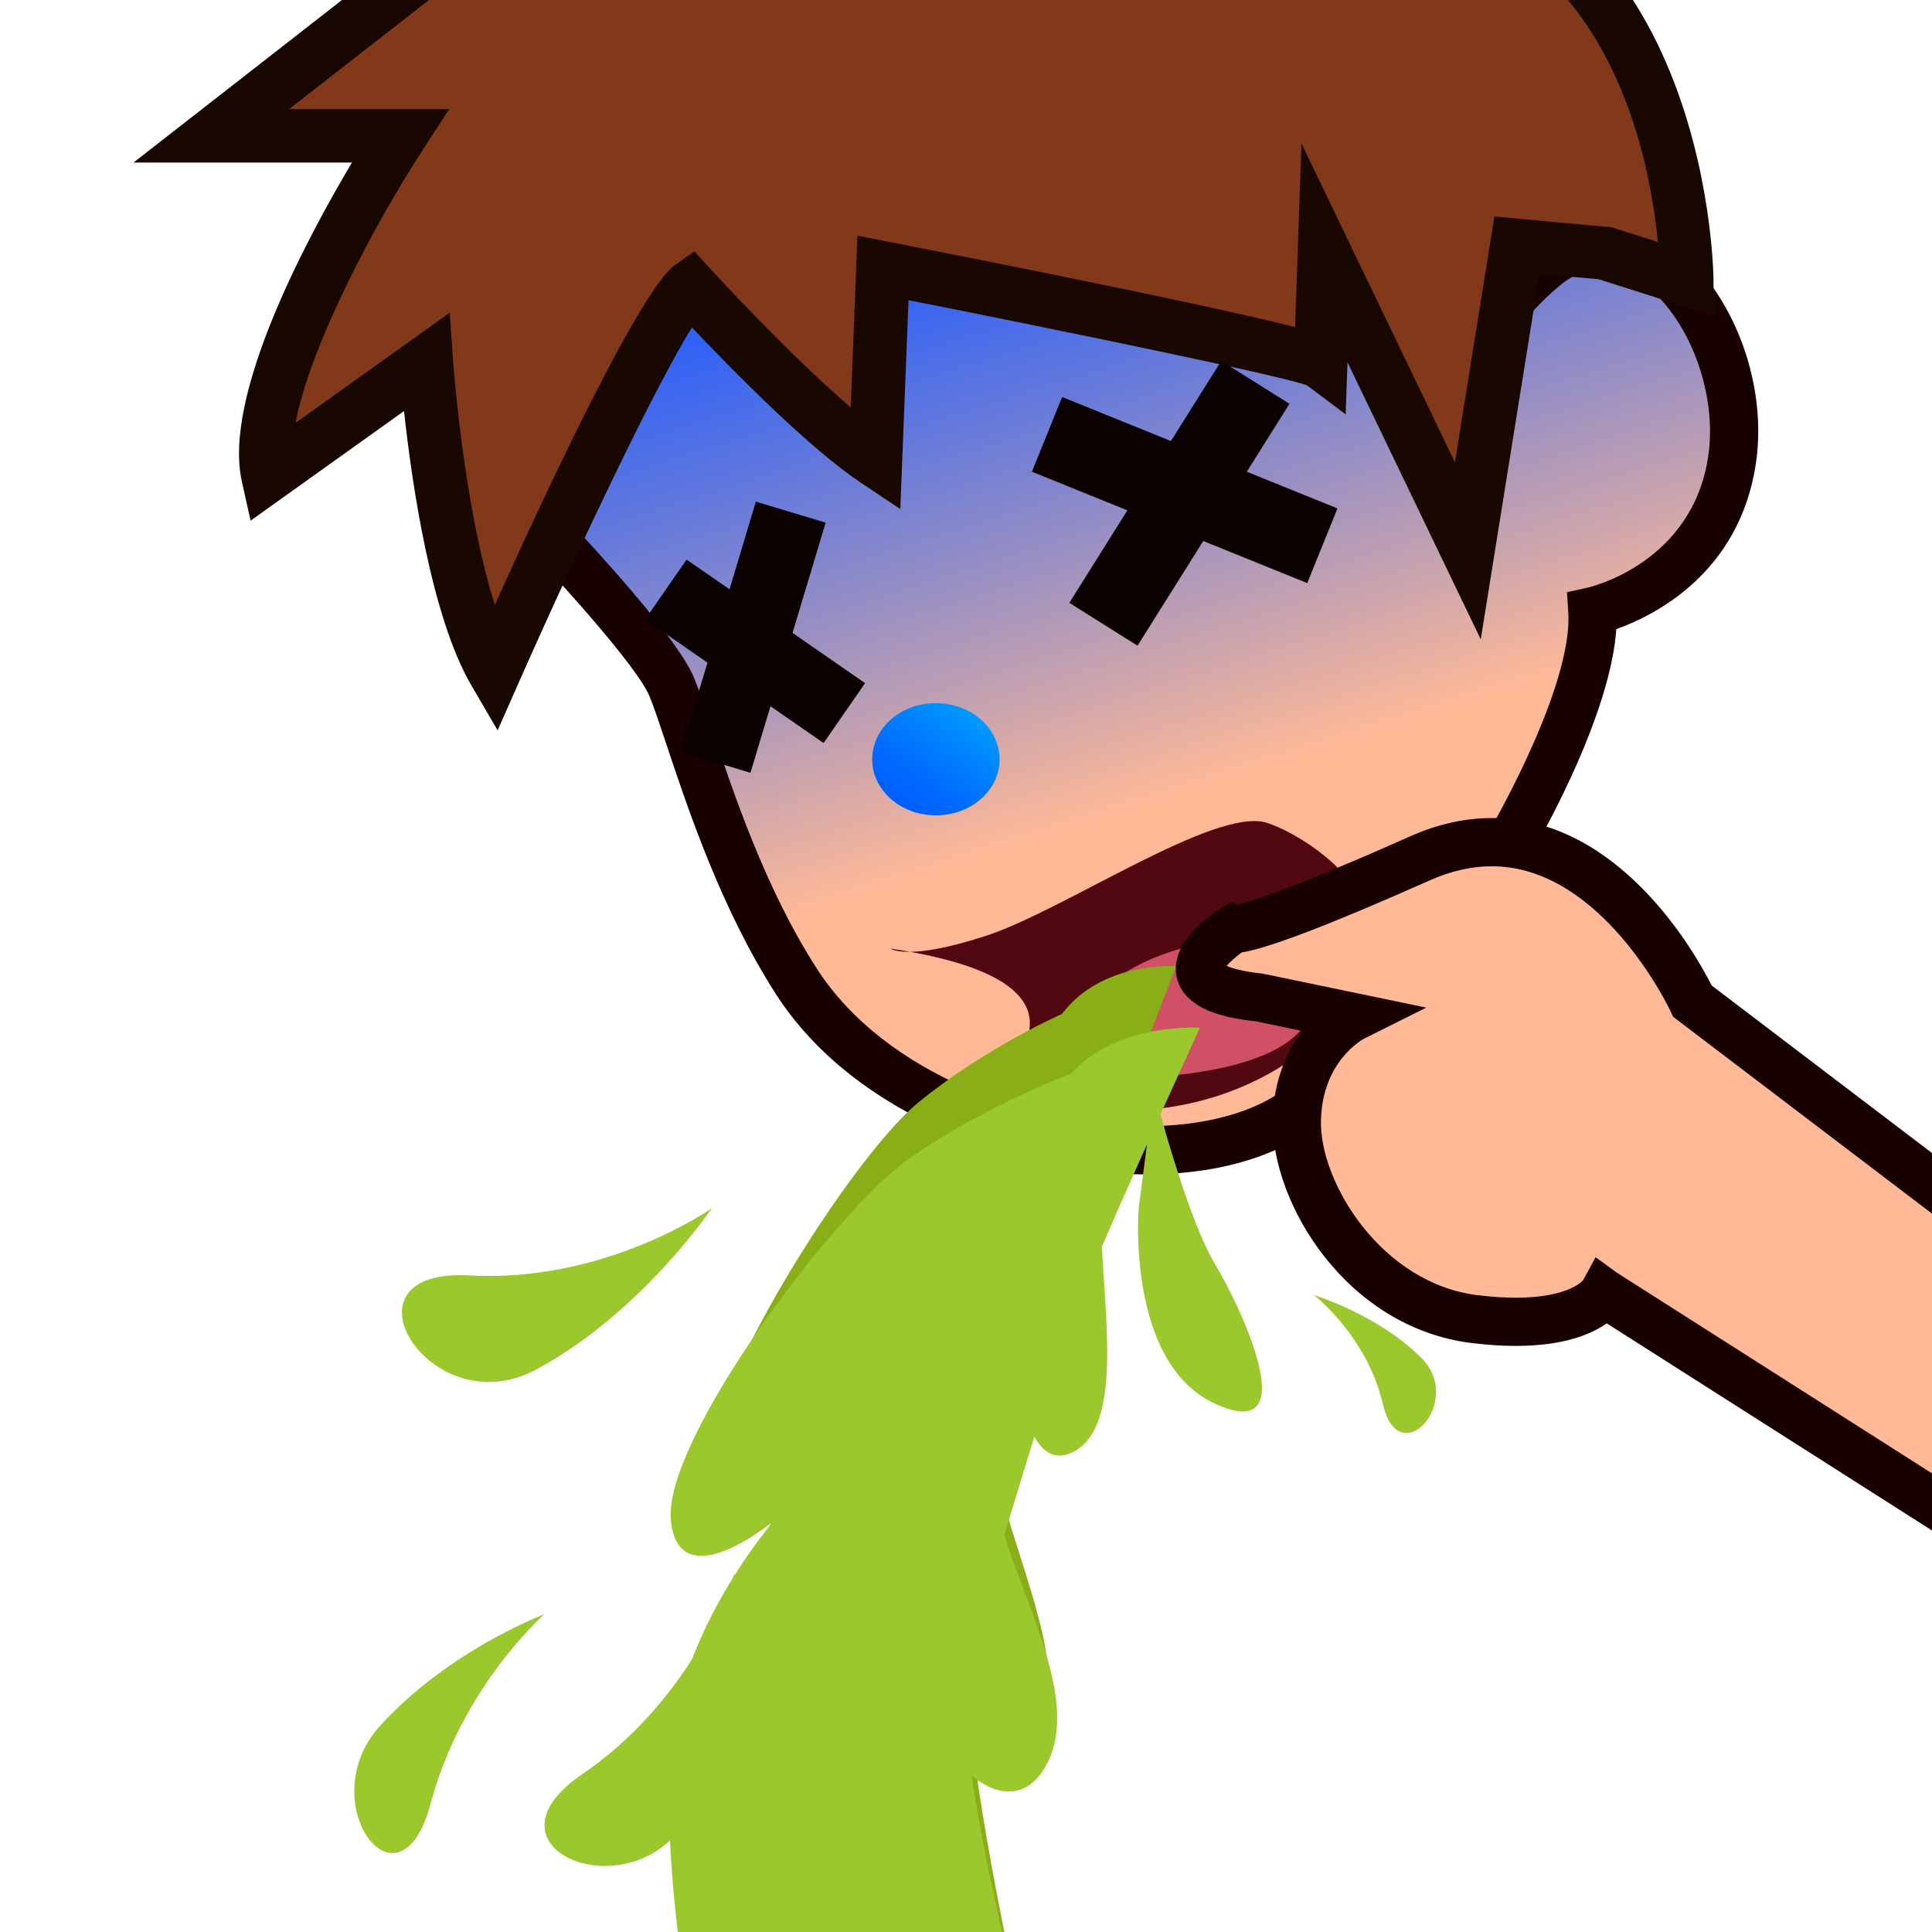 <?xml version="1.0" encoding="utf-8"?>
<!-- Generator: Adobe Illustrator 18.0.0, SVG Export Plug-In . SVG Version: 6.00 Build 0)  -->
<!DOCTYPE svg PUBLIC "-//W3C//DTD SVG 1.1//EN" "http://www.w3.org/Graphics/SVG/1.1/DTD/svg11.dtd">
<svg version="1.1" id="レイヤー_1" xmlns="http://www.w3.org/2000/svg" xmlns:xlink="http://www.w3.org/1999/xlink" x="0px"
	 y="0px" width="64px" height="64px" viewBox="0 0 64 64" style="enable-background:new 0 0 64 64;" xml:space="preserve">
<path style="fill:#FFB997;" d="M17.375,16.875c0,0,4.25,4.375,4.875,5.875s1.784,6.105,4.125,9.75
	c3.375,5.255,12.396,7.031,16.396,4.406S53,24.25,52.75,20.25c0,0,4-0.875,4.625-5s-3-9.125-6.25-6.375
	S49.25,13.5,49.25,13.5S42.5,2.5,39.125,1.25S27,0,22.875,2.25S15.875,11.125,17.375,16.875z"/>
<linearGradient id="SVGID_1_" gradientUnits="userSpaceOnUse" x1="34.442" y1="5.643" x2="40.817" y2="25.769">
	<stop  offset="0" style="stop-color:#1F5AFF"/>
	<stop  offset="0.094" style="stop-color:#1C59FF;stop-opacity:0.906"/>
	<stop  offset="1" style="stop-color:#0055FF;stop-opacity:0"/>
</linearGradient>
<path style="fill:url(#SVGID_1_);" d="M17.375,16.875c0,0,4.25,4.375,4.875,5.875s1.784,6.105,4.125,9.75
	c3.375,5.255,12.396,7.031,16.396,4.406S53,24.25,52.75,20.25c0,0,4-0.875,4.625-5s-3-9.125-6.25-6.375
	S49.25,13.5,49.25,13.5S42.5,2.5,39.125,1.25S27,0,22.875,2.25S15.875,11.125,17.375,16.875z"/>
<path style="fill:#190101;" d="M37.955,38.904L37.955,38.904
	c-4.053,0-9.616-1.869-12.252-5.973c-1.81-2.818-2.906-6.108-3.632-8.286
	c-0.225-0.676-0.407-1.227-0.559-1.589c-0.412-0.99-3.108-3.976-4.71-5.626
	l-0.146-0.151l-0.053-0.204c-1.524-5.844,1.173-12.955,5.89-15.528
	c3.206-1.748,8.164-1.937,10.146-1.937c2.772,0,5.237,0.324,6.763,0.889
	c2.634,0.976,6.839,6.913,9.105,10.355c0.344-0.768,0.982-1.645,2.102-2.591
	c1.78-1.508,4.062-1.203,5.717,0.719c1.449,1.685,2.171,4.191,1.838,6.385
	c-0.548,3.622-3.351,5.02-4.622,5.474c-0.318,4.682-6.449,14.182-10.332,16.731
	C41.883,38.444,40.066,38.904,37.955,38.904z M18.097,16.473
	c0.85,0.883,4.274,4.491,4.89,5.97c0.161,0.388,0.358,0.976,0.599,1.698
	c0.701,2.102,1.759,5.278,3.46,7.927c2.312,3.6,7.275,5.239,10.908,5.239
	c1.773,0,3.328-0.38,4.378-1.069c3.908-2.563,9.842-12.396,9.62-15.938
	l-0.043-0.684l0.669-0.146c0.139-0.031,3.475-0.827,4.007-4.339
	c0.261-1.727-0.33-3.778-1.471-5.105c-1.083-1.259-2.342-1.5-3.475-0.541
	c-2.457,2.08-1.823,3.402-1.743,3.546l-1.291,0.941l-0.104-0.164
	c-2.279-3.676-7.259-10.922-9.655-11.81c-1.336-0.495-3.656-0.79-6.208-0.79
	c-3.875,0-7.382,0.651-9.382,1.742C19.702,4.891,16.746,10.888,18.097,16.473z"/>
<g>
	<path style="fill:#813919;" d="M14.375-1.25L7,4.5h6.25c0,0-5.125,7.875-4.375,11.25l5.25-3.75c0,0,0.5,7.25,2.25,10.25
		c0,0,5.25-11.875,6.5-12.75c0,0,3.875,4.25,6.125,5.75l0.25-6.375c0,0,14,2.75,14.5,3.125l0.125-3.625l4.75,9.875L50.25,8.125
		l2.875,0.25l2.75,0.875c0,0,0-14.625-12.875-13.25C43-4,32.625-16.875,14.375-1.25z"/>
	<path style="fill:#190801;" d="M16.484,24.195l-0.874-1.499
		c-1.334-2.288-1.97-6.719-2.226-9.079l-5.083,3.631l-0.291-1.307
		c-0.633-2.847,2.152-8.039,3.649-10.557H4.423l9.407-7.334
		c6.13-5.25,12.102-7.924,17.717-7.924c6.649,0,10.684,3.736,11.818,4.949
		c0.439-0.035,0.873-0.053,1.292-0.053c11.964,0,12.104,14.085,12.104,14.227
		v1.211l-3.811-1.212l-1.956-0.17l-1.942,12.102l-4.415-9.18l-0.06,1.726
		l-1.284-0.963c-0.971-0.346-8.175-1.825-13.198-2.82l-0.271,6.919l-1.314-0.876
		c-1.747-1.165-4.349-3.828-5.588-5.139c-1.141,1.819-3.631,7-5.736,11.76
		L16.484,24.195z M14.899,10.358l0.109,1.581c0.004,0.058,0.348,4.86,1.385,8.096
		c1.852-4.106,4.853-10.477,5.973-11.261l0.638-0.447l0.525,0.576
		c0.031,0.034,2.563,2.803,4.652,4.593l0.223-5.69l1.016,0.2
		c8.253,1.621,11.865,2.417,13.482,2.829l0.21-6.086l5.085,10.57l1.308-8.148
		l3.888,0.36l1.525,0.485C54.616,4.854,53.025-3.206,44.657-3.206
		c-0.502,0-1.027,0.029-1.563,0.086l-0.48,0.051l-0.303-0.376
		c-0.037-0.045-3.871-4.657-10.764-4.657c-5.181,0-10.765,2.532-16.596,7.524
		L9.577,3.614h5.306l-0.89,1.369c-1.544,2.374-3.703,6.414-4.202,9.024
		L14.899,10.358z"/>
</g>
<g>
	<g>
		
			<rect x="21.43" y="20.375" transform="matrix(0.822 0.569 -0.569 0.822 16.722 -10.405)" style="fill:#0C0101;" width="7.193" height="2.414"/>
		
			<rect x="23.743" y="16.771" transform="matrix(0.958 0.288 -0.288 0.958 7.123 -6.286)" style="fill:#0C0101;" width="2.414" height="8.649"/>
	</g>
	<g>
		
			<rect x="34.316" y="14.91" transform="matrix(0.927 0.375 -0.375 0.927 8.965 -13.538)" style="fill:#0C0101;" width="9.839" height="2.669"/>
		
			<rect x="37.734" y="11.932" transform="matrix(0.847 0.532 -0.532 0.847 14.842 -18.224)" style="fill:#0C0101;" width="2.668" height="9.46"/>
	</g>
</g>
<path style="fill:#510811;" d="M29.5,31.423c0,0,0.544,0.427,3.147-0.417
	c2.604-0.844,7.667-4.334,9.355-3.739c1.688,0.594,4.955,3.035,2.879,5.843
	c0,0-3.72,5.685-12.234,2.945C32.647,36.055,37.525,32.625,29.5,31.423z"/>
<path style="fill:#D05066;" d="M34.985,35.746c0,0,0.012-3.329,4.49-4.416
	c4.477-1.087,3.896,1.226,3.896,1.226S45.116,35.998,34.985,35.746z"/>
<path style="fill:#9BC82D;" d="M38.229,36.125c0,0,1.052,4.125,2.021,5.75c0.969,1.625,2.95,5.981,0,4.625
	s-2.531-6.477-2.531-6.477L38.229,36.125z"/>
<path style="fill:#9BC82D;" d="M23.58,40.023c0,0-3.495,2.477-8.037,2.227S14.25,47.25,17.75,45.375
	S23.58,40.023,23.58,40.023z"/>
<linearGradient id="SVGID_2_" gradientUnits="userSpaceOnUse" x1="-66.848" y1="23.093" x2="-63.437" y2="27.909" gradientTransform="matrix(-1 0 0 1 -34.389 0)">
	<stop  offset="0" style="stop-color:#00A6FF"/>
	<stop  offset="0.264" style="stop-color:#0087FF"/>
	<stop  offset="0.552" style="stop-color:#006BFF"/>
	<stop  offset="0.807" style="stop-color:#005BFF"/>
	<stop  offset="1" style="stop-color:#0055FF"/>
</linearGradient>
<path style="fill:url(#SVGID_2_);" d="M28.893,25.152c0,1.025,0.942,1.857,2.107,1.857
	c1.167,0,2.113-0.832,2.113-1.857c0-1.03-0.945-1.86-2.113-1.86
	C29.835,23.292,28.893,24.122,28.893,25.152z"/>
<path style="fill:#89AE17;" d="M38.967,32.005c0,0-2.461-0.184-3.789,1.585
	c0,0-2.548,1.114-4.774,2.945c-2.224,1.829-7.276,9.806-7.029,12.552
	c0.247,2.745,3.04,0,3.04,0s-0.54,0.726-1.167,1.898
	C25.246,50.942,25.245,50.915,25.245,50.915s-0.017,0.063-0.05,0.169
	c-0.409,0.775-0.848,1.73-1.196,2.801c-0.708,1.303-1.754,2.8-3.235,3.983
	c-2.946,2.355,0.677,4.416,2.584,2.297c0.142,3.5,0.718,6.965,0.718,6.965H33.928
	c0,0-1.236-5.484-1.691-9.219c0.747,0.749,1.699,0.9,2.267-0.51
	c0.842-2.095-0.596-5.159-1.301-7.812c0.315-1.247,0.635-2.449,0.881-3.411
	c0.258,0.537,0.609,0.813,1.094,0.556c1.438-0.766,1.035-4.203,0.898-7.146
	C37.357,36.108,38.967,32.005,38.967,32.005z"/>
<path style="fill:#9BC82D;" d="M39.75,34.045c0,0-2.768-0.176-4.259,1.515
	c0,0-2.866,1.065-5.366,2.815s-8.18,9.375-7.902,12c0.277,2.625,3.417,0,3.417,0
	s-0.607,0.694-1.312,1.814c-0.001-0.04-0.003-0.065-0.003-0.065
	s-0.019,0.06-0.055,0.16c-0.46,0.741-0.954,1.655-1.345,2.679
	c-0.796,1.245-1.972,2.676-3.637,3.808c-3.312,2.252,0.761,4.223,2.905,2.196
	C22.353,64.312,23,67.625,23,67.625h11.084c0,0-1.388-5.243-1.899-8.813
	c0.84,0.716,1.91,0.86,2.548-0.487c0.946-2.002-0.67-4.932-1.463-7.469
	c0.354-1.192,0.715-2.342,0.993-3.262c0.289,0.515,0.684,0.778,1.229,0.531
	c1.615-0.731,1.163-4.019,1.009-6.832C37.942,37.968,39.75,34.045,39.75,34.045z"/>
<g>
	<path style="fill:#FFB997;" d="M67.416,41.795l-11.351-8.631c0,0-3.337-7.267-9.028-4.731
		c-5.692,2.536-6.166,2.333-6.166,2.333s-3.037,1.865,0.888,2.282l3.076,0.642
		c0,0-1.822,0.909-1.873,3.421c-0.052,2.512,2.33,6.152,5.896,6.587
		C52.423,44.133,53.125,42.827,53.125,42.827l14.643,9.324L67.416,41.795z"/>
	<path style="fill:#190101;" d="M68.617,53.639l-15.392-9.801
		c-0.52,0.367-1.438,0.747-3.01,0.747c-0.451,0-0.94-0.031-1.454-0.094
		c-4.172-0.509-6.654-4.65-6.599-7.396c0.027-1.33,0.479-2.287,0.977-2.942
		l-1.544-0.322c-0.959-0.098-2.367-0.369-2.612-1.453
		c-0.256-1.131,1.061-2.04,1.47-2.291l0.353-0.216l0.199,0.085
		c0.331-0.07,1.619-0.43,5.707-2.251c0.903-0.402,1.812-0.606,2.703-0.606
		c4.262,0,6.781,4.542,7.285,5.546l11.501,8.745L68.617,53.639z M52.856,41.646
		l0.697,0.508l13.364,8.511l-0.287-8.463l-11.207-8.521l-0.084-0.182
		c-0.021-0.048-2.264-4.803-5.925-4.803c-0.665,0-1.355,0.158-2.053,0.468
		c-3.259,1.451-5.349,2.252-6.225,2.386c-0.198,0.142-0.391,0.314-0.502,0.447
		c0.173,0.075,0.526,0.186,1.207,0.258l5.406,1.123l-2.058,1.027
		c-0.05,0.026-1.392,0.755-1.431,2.723c-0.043,2.043,2.008,5.39,5.194,5.777
		c0.45,0.056,0.874,0.083,1.261,0.083c1.778,0,2.229-0.579,2.233-0.585
		L52.856,41.646z"/>
</g>
<path style="fill:#9BC82D;" d="M18.037,53.473c0,0-2.732,2.381-3.772,6.275
	c-1.039,3.896-3.968-0.06-1.67-2.584C14.893,54.639,18.037,53.473,18.037,53.473z"
	/>
<path style="fill:#9BC82D;" d="M43.528,42.902c0,0,1.759,1.353,2.287,3.627
	c0.527,2.274,2.721-0.104,1.267-1.551C45.627,43.533,43.528,42.902,43.528,42.902z"
	/>
<g>
</g>
<g>
</g>
<g>
</g>
<g>
</g>
<g>
</g>
<g>
</g>
</svg>

